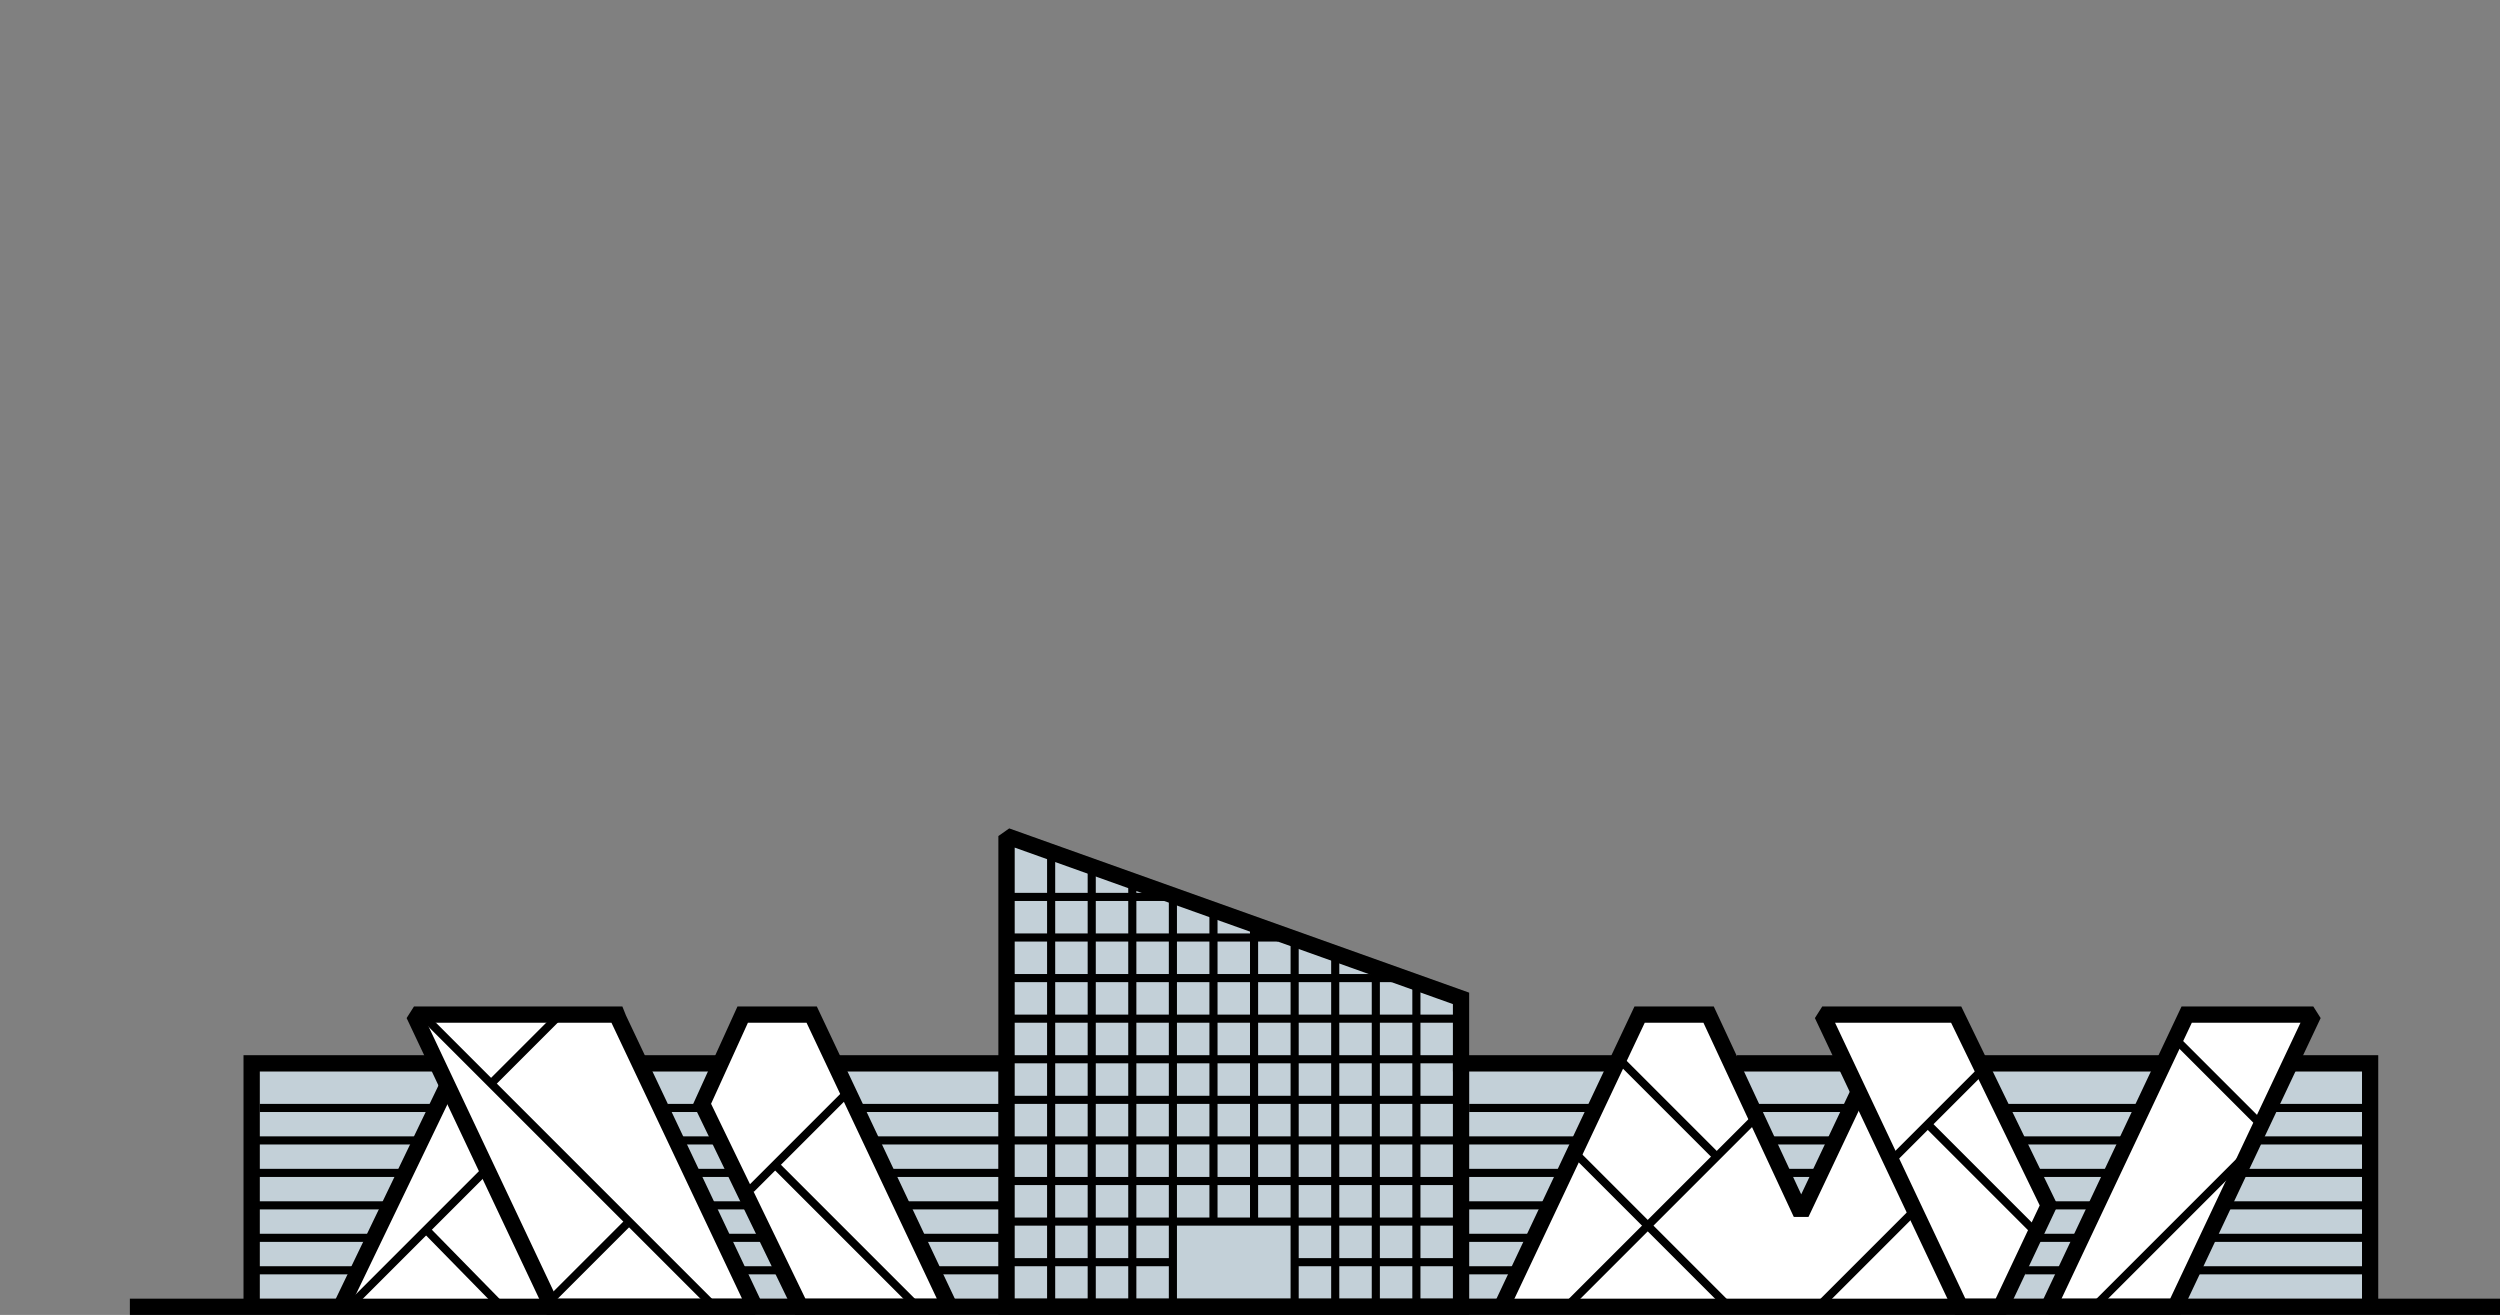 <?xml version="1.0" encoding="utf-8"?>
<!-- Generator: Adobe Illustrator 19.2.1, SVG Export Plug-In . SVG Version: 6.00 Build 0)  -->
<svg version="1.1" id="Слой_1" xmlns="http://www.w3.org/2000/svg" xmlns:xlink="http://www.w3.org/1999/xlink" x="0px" y="0px"
	 viewBox="0 0 308 162" style="enable-background:new 0 0 308 162;" xml:space="preserve">
<rect x="0" y="0" width="308" height="162" fill="#808080" stroke="none"/>
<style type="text/css">
	.st0{fill:#C3D0D8;}
	.st1{fill:#FFFFFF;}
	.st2{fill:none;stroke:#000000;stroke-width:2;stroke-miterlimit:1.5;}
	.st3{fill:none;stroke:#000000;stroke-miterlimit:1.5;}
</style>
<g>
	<rect x="181" y="132" class="st0" width="110" height="28"/>
	<rect x="32" y="132" class="st0" width="91" height="28"/>
	<polygon class="st1" points="42,160 55,134 51,125 76,125 93,161 99,161 87,136 91,125 100,125 117,161 117,161.5 42,161.5 	"/>
	<polygon class="st0" points="179,123 125,104 125,160 179,160 	"/>
	<path class="st1" d="M185,161l17-36h9c0,0,10.9,24.1,11,24s7-14,7-14l-4-10h16l11,23l-5,13H185z"/>
	<polygon class="st1" points="253,161 269,125 285,125 269,161 	"/>
	<line class="st2" x1="16" y1="161" x2="308" y2="161"/>
	<polygon class="st2" points="180,123 124,103 124,161 180,161 	"/>
	<polygon class="st2" points="93,161 76.2,125.5 76,125 51,125 68,161 	"/>
	<line class="st2" x1="55" y1="134" x2="42" y2="161"/>
	<polygon class="st2" points="117,161 100,125 91.5,125 86.5,136 98.6,161 	"/>
	<polygon class="st2" points="285,125 269.4,125 252.4,161 268,161 	"/>
	<polyline class="st2" points="185,161 202,125 210.5,125 221.9,149.5 229,134.5 	"/>
	<polygon class="st2" points="241,125 224.5,125 241.5,161 246.5,161 252.4,148.5 	"/>
	<line class="st2" x1="199" y1="131" x2="179" y2="131"/>
	<line class="st2" x1="214" y1="131" x2="227" y2="131"/>
	<line class="st2" x1="244" y1="131" x2="266.5" y2="131"/>
	<polyline class="st2" points="282.5,131 292,131 292,161 	"/>
	<polyline class="st2" points="53.6,131 31,131 31,161 	"/>
	<line class="st2" x1="79" y1="131" x2="88.5" y2="131"/>
	<line class="st2" x1="103" y1="131" x2="124" y2="131"/>
	<line class="st3" x1="129.5" y1="161" x2="129.5" y2="105.5"/>
	<line class="st3" x1="134.5" y1="161" x2="134.5" y2="107"/>
	<line class="st3" x1="139.5" y1="161" x2="139.5" y2="109"/>
	<line class="st3" x1="144.5" y1="161" x2="144.5" y2="110"/>
	<line class="st3" x1="149.5" y1="150.5" x2="149.5" y2="112.5"/>
	<line class="st3" x1="154.5" y1="150.5" x2="154.5" y2="113.9"/>
	<line class="st3" x1="159.5" y1="161" x2="159.5" y2="115.5"/>
	<line class="st3" x1="164.5" y1="161" x2="164.5" y2="117.5"/>
	<line class="st3" x1="169.5" y1="161" x2="169.5" y2="119"/>
	<line class="st3" x1="174.5" y1="161" x2="174.5" y2="121"/>
	<line class="st3" x1="124.5" y1="155.5" x2="144.6" y2="155.5"/>
	<line class="st3" x1="159.7" y1="155.5" x2="179.5" y2="155.5"/>
	<line class="st3" x1="32" y1="136.5" x2="53" y2="136.5"/>
	<line class="st3" x1="181" y1="136.5" x2="196.5" y2="136.5"/>
	<line class="st3" x1="291.5" y1="136.5" x2="280.1" y2="136.5"/>
	<line class="st3" x1="216.5" y1="136.5" x2="227.3" y2="136.5"/>
	<line class="st3" x1="246.8" y1="136.5" x2="263.5" y2="136.5"/>
	<line class="st3" x1="123.3" y1="136.5" x2="106" y2="136.5"/>
	<line class="st3" x1="82.3" y1="136.5" x2="86" y2="136.5"/>
	<line class="st3" x1="31.9" y1="140.5" x2="51.7" y2="140.5"/>
	<line class="st3" x1="180.9" y1="140.5" x2="194.5" y2="140.5"/>
	<line class="st3" x1="291" y1="140.5" x2="278.5" y2="140.5"/>
	<line class="st3" x1="218.5" y1="140.5" x2="225.7" y2="140.5"/>
	<line class="st3" x1="248.9" y1="140.5" x2="261.5" y2="140.5"/>
	<line class="st3" x1="250.5" y1="144.5" x2="259.4" y2="144.5"/>
	<line class="st3" x1="252.5" y1="148.5" x2="257.7" y2="148.5"/>
	<line class="st3" x1="251" y1="152.5" x2="256.2" y2="152.5"/>
	<line class="st3" x1="249.5" y1="156.5" x2="254.7" y2="156.5"/>
	<line class="st3" x1="123.4" y1="140.5" x2="107.7" y2="140.5"/>
	<line class="st3" x1="83.5" y1="140.5" x2="88.4" y2="140.5"/>
	<line class="st3" x1="31.8" y1="144.5" x2="49.5" y2="144.5"/>
	<line class="st3" x1="180.7" y1="144.5" x2="192.5" y2="144.5"/>
	<line class="st3" x1="291.1" y1="144.5" x2="276.5" y2="144.5"/>
	<line class="st3" x1="220" y1="144.5" x2="223.9" y2="144.5"/>
	<line class="st3" x1="123.5" y1="144.5" x2="109.5" y2="144.5"/>
	<line class="st3" x1="85.5" y1="144.5" x2="90.5" y2="144.5"/>
	<line class="st3" x1="31.6" y1="148.5" x2="47.6" y2="148.5"/>
	<line class="st3" x1="180.6" y1="148.5" x2="190.5" y2="148.5"/>
	<line class="st3" x1="291.3" y1="148.5" x2="274.5" y2="148.5"/>
	<line class="st3" x1="123.7" y1="148.5" x2="111.5" y2="148.5"/>
	<line class="st3" x1="87.5" y1="148.5" x2="92.4" y2="148.5"/>
	<line class="st3" x1="31.5" y1="152.5" x2="45.5" y2="152.5"/>
	<line class="st3" x1="180.5" y1="152.5" x2="188.9" y2="152.5"/>
	<line class="st3" x1="291.4" y1="152.5" x2="272.5" y2="152.5"/>
	<line class="st3" x1="123.8" y1="152.5" x2="113.5" y2="152.5"/>
	<line class="st3" x1="89.5" y1="152.5" x2="94.4" y2="152.5"/>
	<line class="st3" x1="31.4" y1="156.5" x2="43.5" y2="156.5"/>
	<line class="st3" x1="180.4" y1="156.5" x2="187.4" y2="156.5"/>
	<line class="st3" x1="291.5" y1="156.5" x2="270.5" y2="156.5"/>
	<line class="st3" x1="123.9" y1="156.5" x2="115.5" y2="156.5"/>
	<line class="st3" x1="91.5" y1="156.5" x2="96.5" y2="156.5"/>
	<line class="st3" x1="124.5" y1="145.5" x2="179.5" y2="145.5"/>
	<line class="st3" x1="124.5" y1="150.5" x2="179.5" y2="150.5"/>
	<line class="st3" x1="124.5" y1="140.5" x2="179.5" y2="140.5"/>
	<line class="st3" x1="124.5" y1="135.5" x2="179.5" y2="135.5"/>
	<line class="st3" x1="124.5" y1="130.5" x2="179.5" y2="130.5"/>
	<line class="st3" x1="124.5" y1="125.5" x2="179.5" y2="125.5"/>
	<line class="st3" x1="124.5" y1="120.5" x2="171.5" y2="120.5"/>
	<line class="st3" x1="124.5" y1="115.5" x2="157.5" y2="115.5"/>
	<line class="st3" x1="124.5" y1="110.5" x2="144.5" y2="110.5"/>
	<line class="st3" x1="194" y1="142" x2="213" y2="161"/>
	<line class="st3" x1="268" y1="128" x2="278" y2="138"/>
	<line class="st3" x1="237.5" y1="138.5" x2="251" y2="152"/>
	<line class="st3" x1="200" y1="131" x2="211.5" y2="142.5"/>
	<line class="st3" x1="193" y1="161" x2="216" y2="138"/>
	<line class="st3" x1="224" y1="161" x2="236" y2="149"/>
	<line class="st3" x1="258" y1="161" x2="276" y2="143"/>
	<line class="st3" x1="233" y1="143" x2="245" y2="131"/>
	<line class="st3" x1="52.5" y1="125.5" x2="87.5" y2="160.5"/>
	<line class="st3" x1="95.5" y1="143.5" x2="112.5" y2="160.5"/>
	<line class="st3" x1="43" y1="161" x2="60" y2="144"/>
	<line class="st3" x1="68" y1="160" x2="77.2" y2="150.8"/>
	<line class="st3" x1="92.5" y1="146.5" x2="104" y2="135"/>
	<line class="st3" x1="60.5" y1="133.5" x2="68.5" y2="125.5"/>
	<line class="st3" x1="62.1" y1="161.3" x2="52.5" y2="151.5"/>
</g>
</svg>
